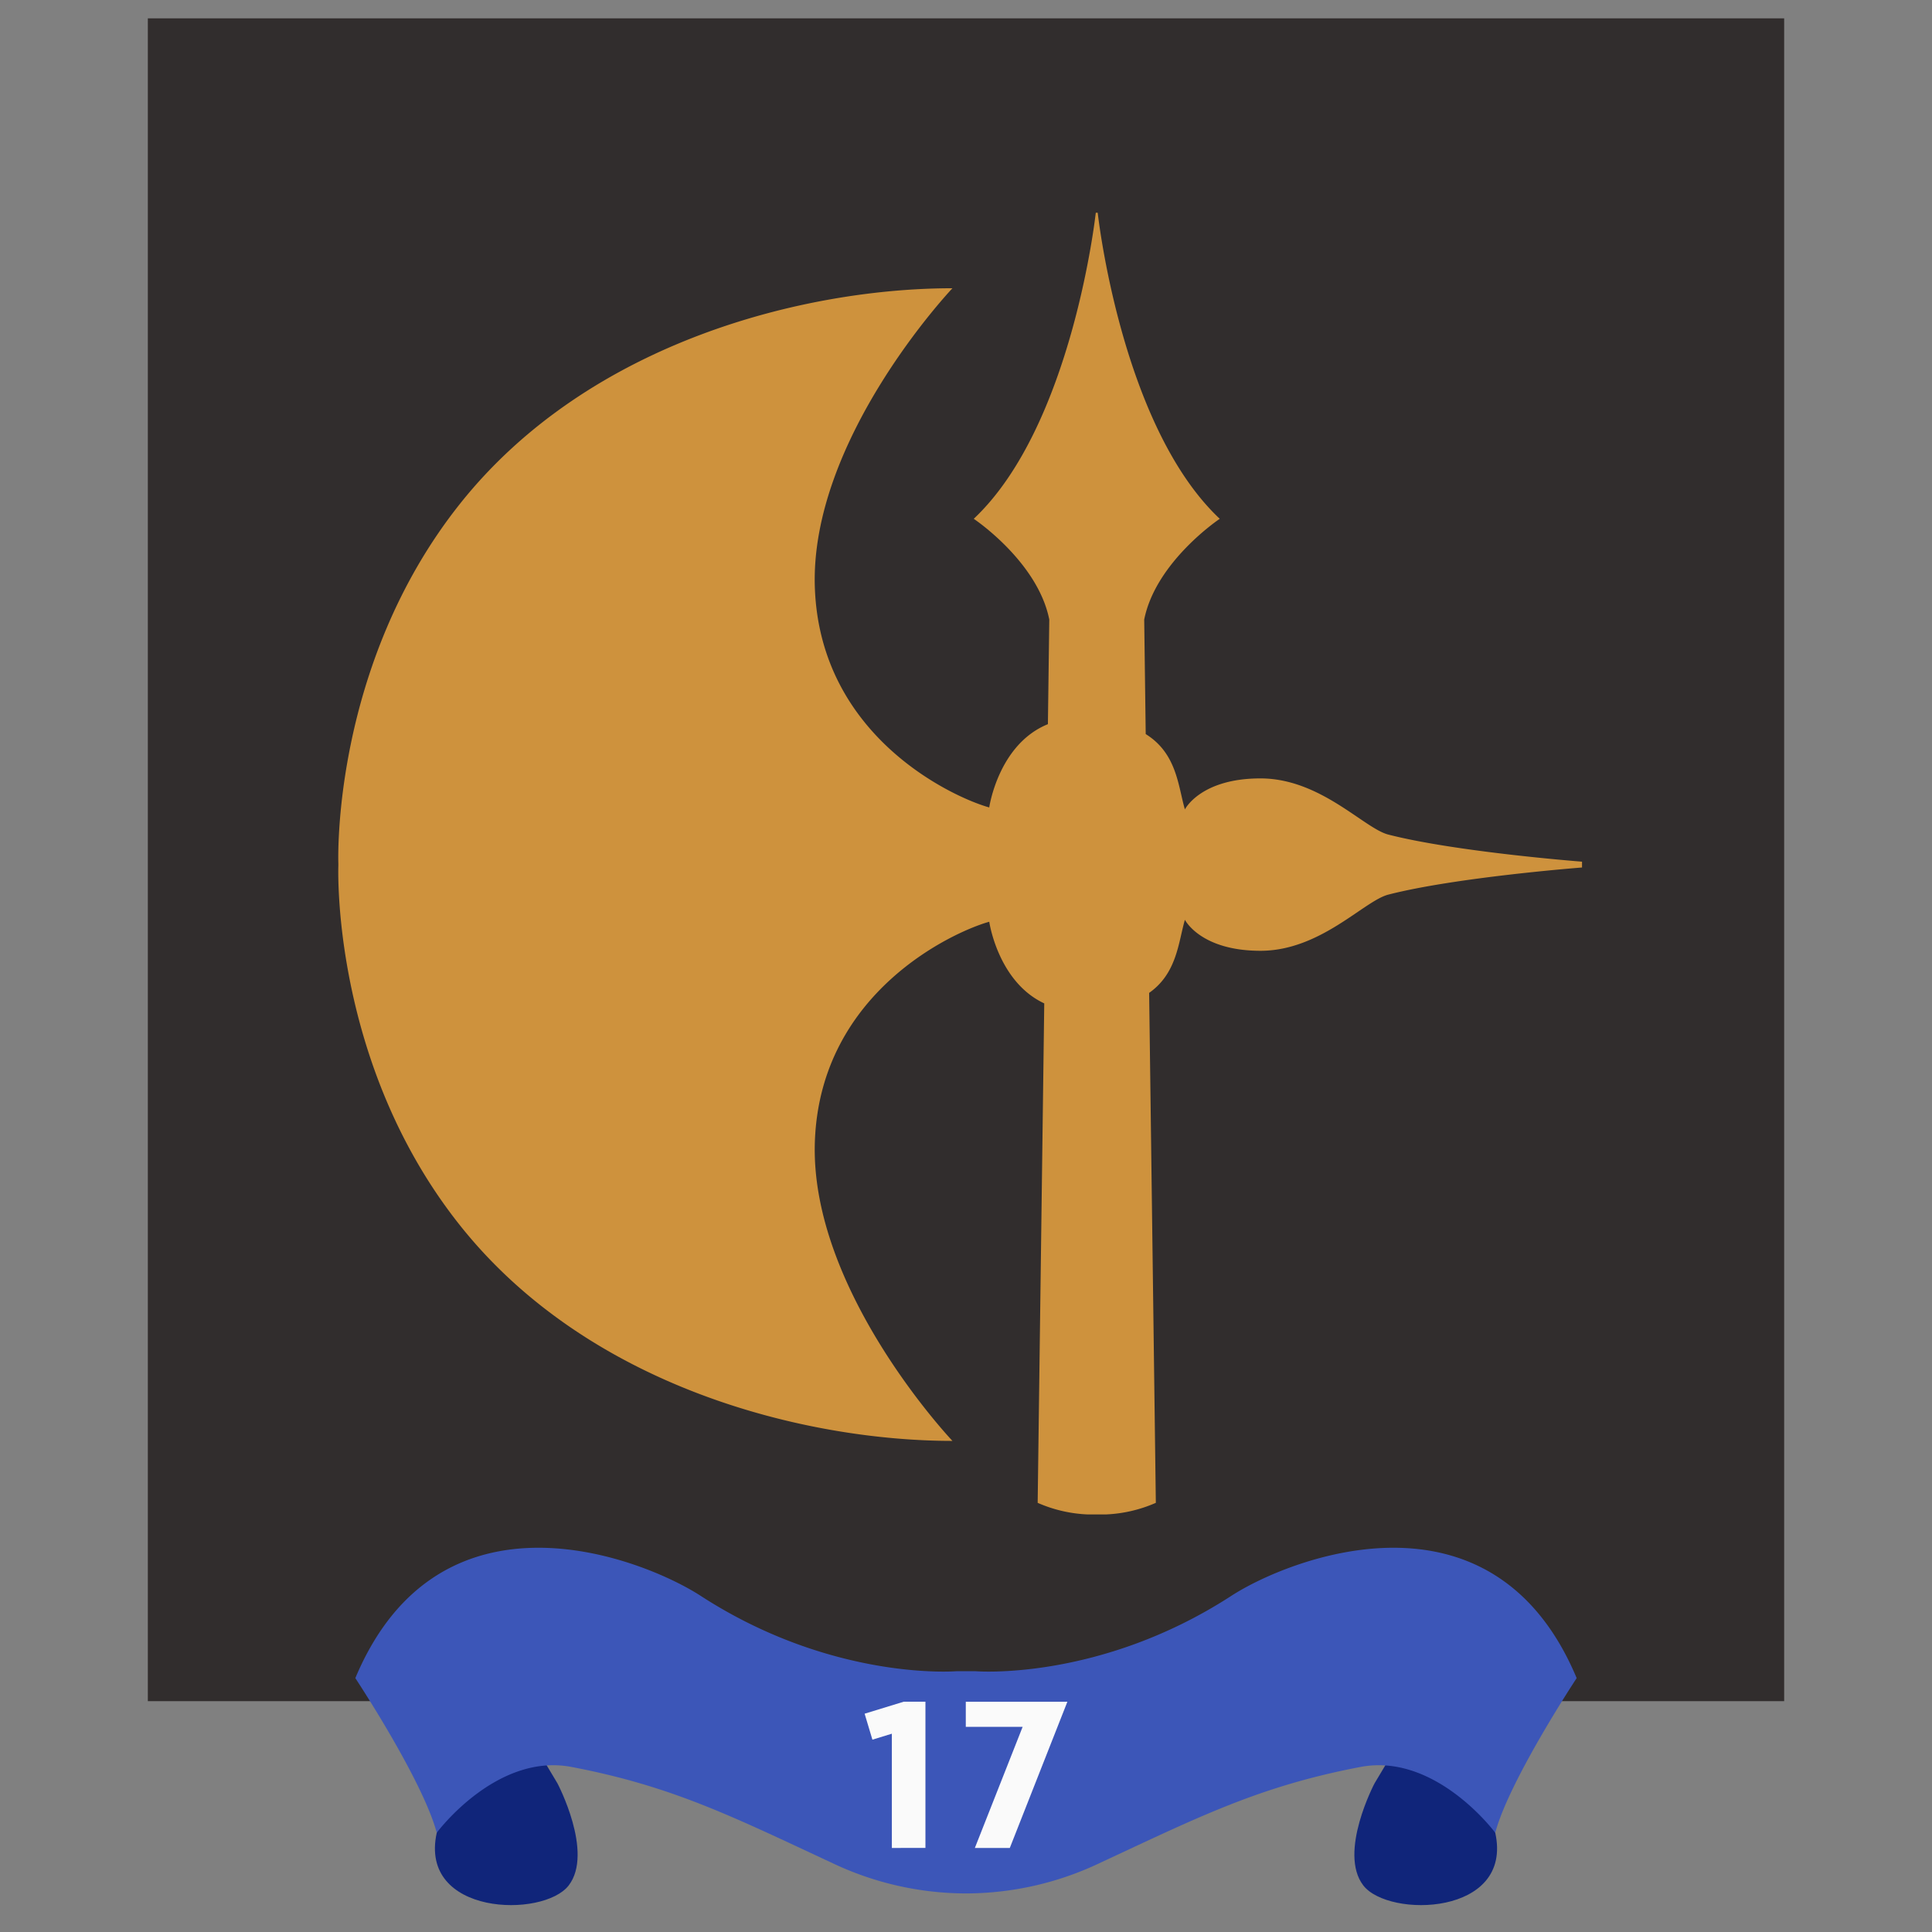 <svg xmlns="http://www.w3.org/2000/svg" width="150" height="150" viewBox="0 0 150 150">
  <rect x="0" y="0" width="150" height="150" fill="#808080" stroke="none"/>
  <defs>
    <style>
      .cls-1 {
        fill: #312d2d;
      }

      .cls-1, .cls-2 {
        fill-rule: evenodd;
      }

      .cls-2 {
        fill: #ce923d;
      }

      .cls-3 {
        fill: #10257a;
      }

      .cls-4 {
        fill: #3c56b8;
      }

      .cls-5 {
        fill: #fafafa;
      }
    </style>
  </defs>
  <g id="Layer_2" data-name="Layer 2">
    <g>
      <path id="Shape_247_copy_6" data-name="Shape 247 copy 6" class="cls-1" d="M138.522,132.077H11.478V1.424H138.522V132.077Z"/>
      <path id="Shape_247_copy_5" data-name="Shape 247 copy 5" class="cls-2" d="M107.787,64.796c-1.893-.487-5.264-4.361-9.926-4.361S91.995,62.841,91.995,62.841c-.529-1.802-.617-4.34-3.042-5.848l-.117-8.892c.902-4.512,5.865-7.821,5.865-7.821-7.675-7.219-9.475-23.763-9.475-23.763h-.15s-1.805,16.544-9.475,23.762c0,0,4.963,3.309,5.865,7.821l-.107,8.124c-3.853,1.56-4.555,6.466-4.555,6.466-2.707-.752-13.085-5.415-13.536-16.995S73.948,22.379,73.948,22.379c-11.28,0-28.125,4.058-38.202,16.694s-9.476,27.978-9.476,27.978v.151s-.602,15.339,9.475,27.974S62.667,111.871,73.947,111.871c0,0-11.13-11.732-10.678-23.312s10.829-16.244,13.536-16.995c0,0,.669,4.658,4.27,6.339l-.511,38.777a10.769,10.769,0,0,0,3.911.902h1.353a10.769,10.769,0,0,0,3.911-.902l-.52-39.593c2.168-1.523,2.267-3.939,2.777-5.674,0,0,1.203,2.406,5.866,2.406s8.033-3.874,9.926-4.361c5.265-1.354,15.04-2.106,15.04-2.106v-.452S113.052,66.149,107.787,64.796Z"/>
    </g>
    <g>
      <path class="cls-3" d="M116.091,142.295c1.42,6.451-8.284,6.642-10.246,4.088s.872-7.92.872-7.92l1.526-2.555S114.347,134.376,116.091,142.295Z"/>
      <path class="cls-3" d="M33.909,142.295c-1.42,6.451,8.284,6.642,10.246,4.088s-.872-7.92-.872-7.92l-1.526-2.555S35.653,134.376,33.909,142.295Z"/>
      <path class="cls-4" d="M75,147.005a24.229,24.229,0,0,1-10.255-2.299c-7.912-3.688-12.547-6.027-20.372-7.52-5.853-1.117-10.464,5.109-10.464,5.109-1.09-4.088-6.322-12.007-6.322-12.007,6.54-15.584,22.36-9.274,26.813-6.387,10.246,6.642,19.837,5.853,19.837,5.853H75.763s9.592.789,19.837-5.853c4.453-2.887,20.273-9.197,26.813,6.387,0,0-5.232,7.92-6.322,12.007,0,0-4.611-6.226-10.464-5.109-7.825,1.493-12.46,3.832-20.372,7.52A24.229,24.229,0,0,1,75,147.005Z"/>
    </g>
    <g>
      <path class="cls-5" d="M69.243,143.474v-8.87l-1.51.463-.604-2.016,3.03-.929h1.692v11.352Z"/>
      <path class="cls-5" d="M75.688,143.474l3.709-9.401H74.984v-1.95h7.887l-4.47,11.352Z"/>
    </g>
  </g>
</svg>
